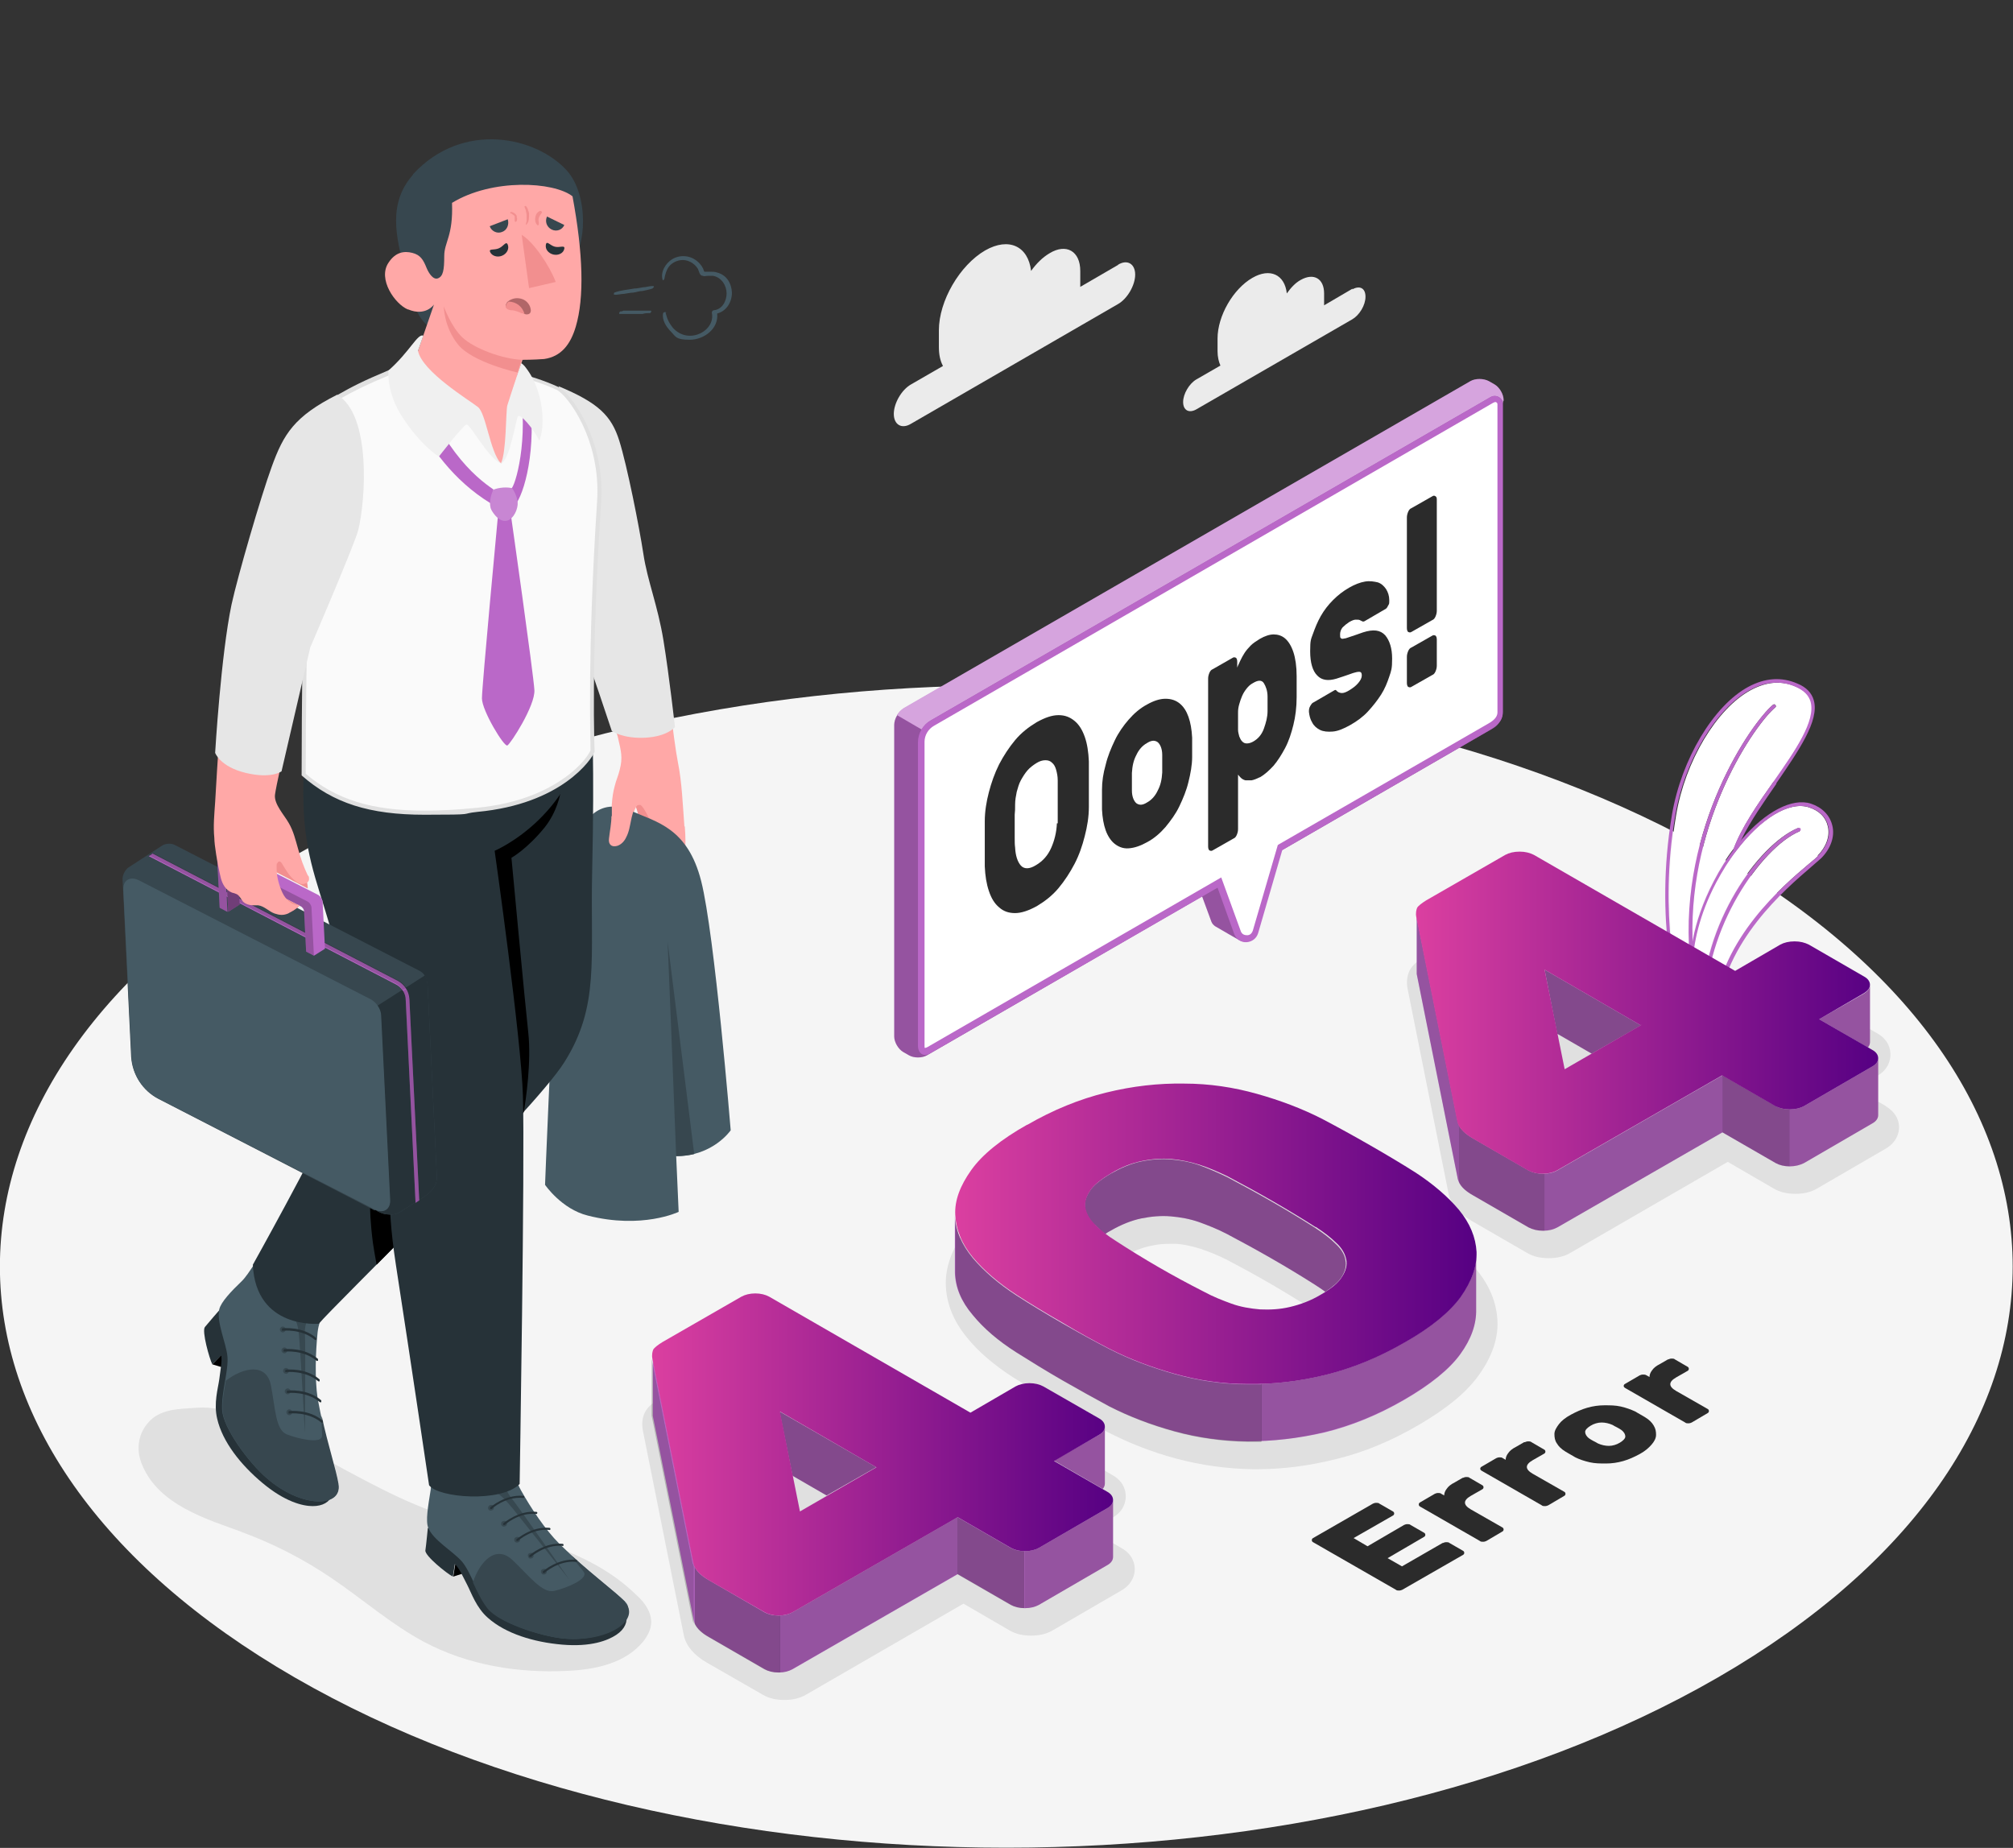 <?xml version="1.0" encoding="UTF-8"?>
<svg id="Layer_1" xmlns="http://www.w3.org/2000/svg" version="1.1" xmlns:xlink="http://www.w3.org/1999/xlink" viewBox="0 0 491.2 450.9">
  <rect x="0" y="0" width="491.2" height="450.9" fill="#333333" stroke="none"/>
  <!-- Generator: Adobe Illustrator 29.0.0, SVG Export Plug-In . SVG Version: 2.1.0 Build 186)  -->
  <defs>
    <style>
      .st0 {
        fill: url(#linear-gradient2);
      }

      .st1 {
        fill: #37474f;
      }

      .st2 {
        fill: #ba68c8;
      }

      .st3 {
        fill: #b16668;
      }

      .st4 {
        fill: #263238;
      }

      .st5, .st6, .st7 {
        fill: #fff;
      }

      .st8 {
        fill: url(#linear-gradient1);
      }

      .st9 {
        fill: #f0f0f0;
      }

      .st10 {
        fill: #ffa8a7;
      }

      .st11 {
        fill: #f28f8f;
      }

      .st6, .st12 {
        opacity: .4;
      }

      .st6, .st12, .st13, .st14, .st7 {
        isolation: isolate;
      }

      .st15 {
        fill: #e0e0e0;
      }

      .st16 {
        fill: #2b2b2b;
      }

      .st13 {
        opacity: .3;
      }

      .st14, .st7 {
        opacity: .2;
      }

      .st17 {
        fill: #455a64;
      }

      .st18 {
        fill: #ebebeb;
      }

      .st19 {
        fill: #f5f5f5;
      }

      .st20 {
        fill: #fafafa;
      }

      .st21 {
        fill: url(#linear-gradient);
      }

      .st22 {
        fill: #e6e6e6;
      }
    </style>
    <linearGradient id="linear-gradient" x1="159" y1="902.9" x2="271.6" y2="902.9" gradientTransform="translate(0 -548)" gradientUnits="userSpaceOnUse">
      <stop offset="0" stop-color="#db3fa0"/>
      <stop offset="1" stop-color="#560083"/>
    </linearGradient>
    <linearGradient id="linear-gradient1" x1="233.1" y1="849.1" x2="360.3" y2="849.1" gradientTransform="translate(0 -548)" gradientUnits="userSpaceOnUse">
      <stop offset="0" stop-color="#db3fa0"/>
      <stop offset="1" stop-color="#560083"/>
    </linearGradient>
    <linearGradient id="linear-gradient2" x1="345.5" y1="795.1" x2="458.3" y2="795.1" gradientTransform="translate(0 -548)" gradientUnits="userSpaceOnUse">
      <stop offset="0" stop-color="#db3fa0"/>
      <stop offset="1" stop-color="#560083"/>
    </linearGradient>
  </defs>
  <g id="Floor">
    <path id="Floor-2" class="st19" d="M71.9,208.8c-95.9,55.4-95.9,145.1,0,200.5,95.9,55.4,251.4,55.4,347.3,0s95.9-145.1,0-200.5-251.4-55.4-347.3,0h0Z"/>
  </g>
  <g id="Plants">
    <g id="Plants-2">
      <g>
        <path class="st5" d="M443.7,208.8c-.5.5-1.3,1.2-2.3,2-6.4,5.4-21.3,18.1-23.2,35.7l-2-.5c-.2-19.3,13.5-39.1,22.8-43.1.2,0,.3-.4.2-.6-.1-.2-.4-.3-.6-.2-9.5,4-23.5,23.4-23.4,43.7l-1.4-.4c-.5-1.8-3.6-14,4.9-30.1,1.5-2.8,3.1-5.4,4.9-7.7h0c5.9-7.8,12.9-12.2,17.8-10.6,2.5.8,4.1,2.4,4.6,4.6.6,2.4-.4,5.1-2.5,7.2h.2Z"/>
        <path class="st5" d="M432.8,190.7c-3.9,5.5-7.8,11.2-9.7,16.3-1.8,2.3-3.5,5-5,7.9-2.7,5.2-4.3,10-5.1,14.2-.8-29.4,15.3-52.4,20.2-56.5.2-.1.2-.4,0-.6-.1-.2-.4-.2-.6,0-5.2,4.4-22.9,29.7-20.3,61.4h0c-.6,5.9.2,10.1.6,11.7l-2.4-.7c-.6-2.2-5.7-20.8-1.5-45.5,2.2-13.2,9.9-26,18.2-30.5,3.9-2.1,7.6-2.4,11.2-.8,2,.9,3.1,2,3.6,3.6,1.3,4.6-3.8,11.9-9.1,19.6h-.1Z"/>
      </g>
      <g>
        <path class="st2" d="M447.1,201.4c-.6-2.5-2.5-4.4-5.2-5.3-4.6-1.5-11.1,2-16.8,8.6-.6.8-1.3,1.5-1.9,2.4-1.8,2.3-3.5,5-5,7.9-2.7,5.2-4.3,10-5.1,14.2-.3,1.5-.5,3-.6,4.3-.6,5.9.2,10.1.6,11.7.1.5.2.8.2.8,0,.1.1.2.2.2h0l2.1.5,2.9.8h.4c.1,0,.2-.2.2-.3,1.6-17.5,16.5-30.2,22.9-35.7,1-.9,1.8-1.6,2.4-2.1,2.3-2.3,3.4-5.3,2.7-8h0ZM443.7,208.8c-.5.5-1.3,1.2-2.3,2-6.4,5.4-21.3,18.1-23.2,35.7l-2-.5-.9-.2-1.4-.4c-.5-1.8-3.6-14,4.9-30.1,1.5-2.8,3.1-5.4,4.9-7.7h0c5.9-7.8,12.9-12.2,17.8-10.6,2.5.8,4.1,2.4,4.6,4.6.6,2.4-.4,5.1-2.5,7.2h.1Z"/>
        <path class="st2" d="M439,202.9c-9.4,4-23,23.8-22.8,43.1v.3c0,.2-.1.4-.4.4h-.2c-.1,0-.2-.2-.2-.4v-.6c-.1-20.3,13.9-39.7,23.4-43.7.2,0,.5,0,.6.2,0,.2,0,.5-.2.6h-.2Z"/>
      </g>
      <g>
        <path class="st2" d="M433.5,191.2c-3.1,4.5-6.4,9.2-8.5,13.5-.5.9-.8,1.9-1.2,2.7,0,0-.4.3-.6.3s-.3-.3-.2-.6h0c1.9-5.1,5.8-10.8,9.7-16.3,5.4-7.7,10.4-14.9,9.1-19.6-.5-1.6-1.6-2.7-3.6-3.6-3.6-1.6-7.4-1.3-11.2.8-8.3,4.5-16,17.4-18.2,30.5-4.2,24.7.9,43.3,1.5,45.5l2.4.7.8.2c.2,0,.4.3.3.6,0,.2-.2.3-.4.3h-.2l-3.3-1c-.1,0-.2-.1-.3-.3,0-.2-6.1-19.8-1.6-46.2,2.3-13.4,10.1-26.5,18.6-31.1,4.1-2.2,8.1-2.5,12-.8,2.2.9,3.5,2.3,4,4.1,1.4,5-3.8,12.4-9.2,20.3h.1Z"/>
        <path class="st2" d="M433.2,172.6c-4.9,4.1-21,27.1-20.2,56.5,0,1.4.1,2.8.2,4.2,0,.2-.1.4-.4.5h0c-.2,0-.4-.1-.5-.4h0c-2.6-31.7,15.1-57.1,20.3-61.4.2-.1.5-.1.6,0,.2.2.1.5,0,.6h0Z"/>
      </g>
    </g>
  </g>
  <g id="Clouds">
    <g id="Clouds-2">
      <path class="st18" d="M272.9,64.6l-9.3,5.4v-3.9c0-4.8-3.4-6.8-7.5-4.3-1.7,1-3.2,2.5-4.5,4.3-.7-6-5.4-8.3-11.2-5-6.2,3.6-11.3,12.3-11.3,19.5v4c0,1.9.3,3.4,1,4.7l-7.8,4.5c-2.3,1.3-4.2,4.6-4.2,7.2s1.9,3.8,4.2,2.4l50.5-29.2c2.3-1.3,4.2-4.6,4.2-7.2s-1.9-3.8-4.2-2.4h.1Z"/>
      <path class="st18" d="M330.1,70.4l-7,4.1v-2.9c0-3.6-2.5-5.1-5.7-3.3-1.3.7-2.4,1.9-3.4,3.3-.5-4.6-4.1-6.3-8.4-3.8-4.7,2.7-8.5,9.3-8.5,14.8v3.1c0,1.4.3,2.6.7,3.5l-5.9,3.4c-1.7,1-3.2,3.5-3.2,5.5s1.4,2.8,3.2,1.8l38.1-22c1.7-1,3.2-3.4,3.2-5.5s-1.4-2.8-3.2-1.8h0v-.2Z"/>
    </g>
  </g>
  <g id="Shadows">
    <g id="Shadow">
      <path class="st15" d="M273.6,377.7l-7.5-4.3,5.4-3.1c2.8-1.6,3.2-4,3.2-5.2s-.4-3.6-3.3-5.2l-13.5-7.8c-1.5-.9-3.3-1.3-5.3-1.3s-3.8.4-5.3,1.3l-9.1,5.3-47.2-27.3c-1.5-.9-3.3-1.3-5.3-1.3s-3.8.4-5.3,1.3l-19.3,11.1c-1.7,1-2.8,1.9-3.5,3-.8,1.3-1.1,3-.7,5l10,50c.6,2.5,2.5,4.7,5.6,6.5l13.6,7.8c1.5.9,3.3,1.3,5.3,1.3h0c2,0,3.8-.4,5.3-1.3l38.4-22.2,11.2,6.5c1.5.9,3.3,1.3,5.3,1.3s3.8-.4,5.3-1.3l16.7-9.7c2.8-1.6,3.3-4,3.3-5.2s-.4-3.6-3.3-5.2h0ZM199.2,379.8l-2.2-11.3,10.9,6.3-8.6,5h0Z"/>
      <path id="Shadow-2" class="st15" d="M58.9,373.8c7.7,2.8,15.1,6.6,21.9,11.2,7.7,5.2,14.7,11.4,22.8,15.7,10.6,5.6,22.8,7.6,34.8,7,6.8-.3,14.1-1.8,18.5-7.1,1.1-1.4,2-3,2-4.8,0-2.6-1.7-4.9-3.6-6.6-9.8-9.6-23.5-13.5-36.8-16.6-13.2-3.1-21.2-6.9-34.2-13.9-5.6-3-11-6.2-16.6-9h0c-2.8-1.4-5.5-3-8.5-4.1-3.8-1.4-7-2.4-11.2-2.1s-9,.2-11.9,3.7c-2.6,3-2.9,7-1.3,10.5,4.1,9.5,15.4,12.9,24.2,16.1h0Z"/>
      <path class="st15" d="M348.8,299.9c-3.4-2.1-7.1-4.4-11.1-6.7-4-2.3-8-4.5-11.9-6.6-5.1-2.6-10.6-4.8-16.6-6.4s-12.3-2.5-18.8-2.6h-.9c-6.2,0-12.6.8-19,2.4-6.8,1.6-13.6,4.4-20.3,8.3-6.9,4-11.8,8-14.8,12.2-3.2,4.4-4.8,8.9-4.6,13.3s1.9,8.6,5.1,12.5c2.9,3.6,6.8,6.9,11.5,9.9,3.5,2.2,7.3,4.5,11.4,6.9,4.1,2.4,8,4.5,11.6,6.4,5.1,2.6,10.6,4.8,16.6,6.4s12.3,2.5,18.8,2.6h.9c6.2,0,12.6-.8,19-2.4,6.8-1.6,13.6-4.4,20.3-8.3,6.9-4,11.8-8,14.8-12.2,3.2-4.4,4.8-8.9,4.6-13.3-.2-4.4-1.9-8.6-5.1-12.5-3-3.6-6.8-6.9-11.5-9.9h0ZM325.8,326.4c-.4.5-1.3,1.6-4,3.2-2.2,1.3-4.4,2.2-6.5,2.6-1.7.4-3.3.5-5,.5s-.9,0-1.3,0c-2-.1-4.1-.5-6-1.2-2.1-.7-4.1-1.6-6.2-2.7-7.5-3.9-14.6-8-21.2-12.2-1.8-1.1-3.2-2.2-4.3-3.3s-1.3-1.6-1.4-2.2c0-.1-.1-.5.4-1.3.3-.5,1.3-1.6,4-3.2,2.2-1.3,4.4-2.2,6.5-2.6,1.6-.4,3.2-.5,4.7-.5s1,0,1.4,0c2,.1,4,.6,6,1.2,2.1.7,4.3,1.6,6.3,2.6,7.3,3.8,14.4,7.9,21.2,12.3,1.8,1.1,3.3,2.3,4.4,3.4s1.2,1.5,1.3,2.1c0,.1.1.6-.5,1.5h0l.2-.2Z"/>
      <path class="st15" d="M460.2,269.9l-7.5-4.3,5.4-3.1c2.8-1.6,3.2-4,3.2-5.2s-.4-3.6-3.3-5.2l-13.5-7.8c-1.5-.9-3.3-1.3-5.3-1.3s-3.8.4-5.3,1.3l-9.1,5.3-47.2-27.3c-1.5-.9-3.3-1.3-5.3-1.3s-3.8.4-5.3,1.3l-19.3,11.1c-1.7,1-2.8,1.9-3.5,3-.8,1.3-1.1,3-.7,5l10,50c.6,2.5,2.5,4.7,5.6,6.5l13.5,7.8c1.5.9,3.3,1.3,5.3,1.3h0c2,0,3.8-.4,5.3-1.3l38.4-22.2,11.2,6.5c1.5.9,3.3,1.3,5.3,1.3s3.8-.4,5.3-1.3l16.7-9.7c2.8-1.6,3.3-4,3.3-5.2s-.4-3.5-3.3-5.2h0ZM385.9,272l-2.2-11.3,10.9,6.3-8.6,5h0Z"/>
    </g>
  </g>
  <g id="_404">
    <g id="_404-2">
      <g id="_404-3">
        <g>
          <g>
            <path class="st2" d="M270.2,368l-16.7,9.7c-.9.5-2.1.8-3.4.8s-2.5-.3-3.4-.8l-13-7.5-40.3,23.2c-.9.5-2.1.8-3.4.8s-2.5-.3-3.4-.8l-13.5-7.8c-2.2-1.3-3.5-2.6-3.8-4.1l-10-49.9v-.9,14.8l10,49.9c.3,1.5,1.6,2.9,3.8,4.1l13.5,7.8c.9.5,2.1.8,3.4.8s2.5-.3,3.4-.8l40.3-23.2,13,7.5c.9.5,2.1.8,3.4.8s2.5-.3,3.4-.8l16.7-9.7c.9-.5,1.4-1.2,1.4-2v-13.9c0,.8-.5,1.5-1.4,2h0Z"/>
            <path class="st2" d="M269.6,362v-13.9c0,.8-.5,1.5-1.4,2l-11,6.3,11.9,6.9c.3-.4.5-.8.5-1.3Z"/>
            <polygon class="st2" points="193.4 360.1 201.7 364.9 213.8 358 190.2 344.4 193.4 360.1 193.4 360.1"/>
          </g>
          <g>
            <polygon class="st13" points="193.4 360.1 201.7 364.9 213.8 358 190.2 344.4 193.4 360.1 193.4 360.1"/>
            <path class="st14" d="M269.6,362v-13.9c0,.8-.5,1.5-1.4,2l-11,6.3,11.9,6.9c.3-.4.5-.8.5-1.3Z"/>
            <path class="st14" d="M270.2,368l-16.7,9.7c-.9.5-2.1.8-3.4.8v13.9c1.4,0,2.5-.3,3.4-.8l16.7-9.7c.9-.5,1.4-1.2,1.4-2v-13.9c0,.8-.5,1.5-1.4,2h0Z"/>
            <path class="st14" d="M169,381.4l-10-49.9v-.9,14.8l10,49.9c0,.3.2.6.3.8v-13.9c-.1-.3-.2-.6-.3-.8h0Z"/>
            <path class="st13" d="M189.9,394.2c-1.4,0-2.5-.3-3.4-.8l-13.5-7.8c-1.8-1-3-2.1-3.5-3.3v13.9c.6,1.2,1.7,2.3,3.5,3.3l13.5,7.8c.9.5,2.1.8,3.4.8s.2,0,.4,0v-13.9h-.4Z"/>
            <path class="st14" d="M193.3,393.4c-.8.5-1.9.8-3.1.8v13.9c1.2,0,2.2-.3,3.1-.8l40.3-23.2v-13.9l-40.3,23.2Z"/>
            <path class="st13" d="M246.6,377.7l-13-7.5v13.9l13,7.5c.9.5,2.1.8,3.4.8v-13.9c-1.4,0-2.5-.3-3.4-.8h0Z"/>
          </g>
          <path class="st21" d="M253.5,377.7c-.9.5-2.1.8-3.4.8s-2.5-.3-3.4-.8l-13-7.5-40.3,23.2c-.9.5-2.1.8-3.4.8s-2.5-.3-3.4-.8l-13.6-7.8c-2.2-1.3-3.5-2.7-3.8-4.1l-10-49.9c-.2-1,0-1.8.2-2.3.3-.5,1.1-1.1,2.2-1.8l19.3-11.1c.9-.5,2.1-.8,3.4-.8s2.5.3,3.4.8l49.1,28.3,11-6.4c.9-.5,2.1-.8,3.4-.8s2.5.3,3.4.8l13.6,7.8c.9.5,1.4,1.2,1.4,2s-.5,1.5-1.4,2l-11,6.4,13,7.5c.9.5,1.4,1.2,1.4,2s-.5,1.5-1.4,2l-16.7,9.7h0ZM213.8,358l-23.5-13.6,4.9,24.4,18.7-10.8h0Z"/>
        </g>
        <g>
          <g>
            <path class="st2" d="M360.2,306.3c0,3.4-1.4,6.8-3.9,10.2-2.7,3.7-7.3,7.5-13.7,11.1-6.4,3.7-12.8,6.3-19.3,7.9s-12.8,2.3-19,2.2c-6.2,0-12.1-.9-17.8-2.5-5.7-1.6-11-3.6-15.9-6.1-3.7-1.9-7.5-4-11.5-6.3s-7.8-4.6-11.2-6.8c-4.3-2.8-7.9-5.9-10.6-9.1-2.7-3.3-4.2-6.7-4.3-10.3v13.9c.1,3.6,1.5,7,4.3,10.3,2.7,3.3,6.2,6.3,10.6,9.1,3.5,2.2,7.2,4.5,11.2,6.8s7.8,4.4,11.5,6.4c4.9,2.5,10.1,4.5,15.9,6.1s11.7,2.4,17.8,2.5c6.2,0,12.5-.7,19-2.2,6.5-1.6,12.9-4.2,19.3-7.9,6.4-3.7,11-7.4,13.7-11.1s4-7.4,3.9-11v-13.2h0Z"/>
            <path class="st13" d="M307.8,337.8h-3.4c-6.2,0-12.1-.9-17.8-2.5-5.7-1.6-11-3.6-15.9-6.1-3.7-1.9-7.5-4-11.5-6.3s-7.8-4.6-11.2-6.8c-4.3-2.8-7.9-5.9-10.6-9.1-2.7-3.3-4.2-6.7-4.3-10.3v13.9c.1,3.6,1.5,7,4.3,10.3,2.7,3.3,6.2,6.3,10.6,9.1,3.5,2.2,7.2,4.5,11.2,6.8s7.8,4.4,11.5,6.4c4.9,2.5,10.1,4.5,15.9,6.1s11.7,2.4,17.8,2.5h3.4v-13.9h0Z"/>
            <path class="st14" d="M360.2,306.3c0,3.4-1.4,6.8-3.9,10.2-2.7,3.7-7.3,7.5-13.7,11.1-6.4,3.7-12.8,6.3-19.3,7.9-5.3,1.3-10.5,2-15.6,2.2v13.9c5.1-.2,10.3-.9,15.6-2.2,6.5-1.6,12.9-4.2,19.3-7.9,6.4-3.7,11-7.4,13.7-11.1s4-7.4,3.9-11v-13.2h0Z"/>
          </g>
          <g>
            <path class="st2" d="M267.2,298.9c.7.7,1.5,1.5,2.5,2.2.4-.3.9-.6,1.3-.8,2.6-1.5,5.1-2.5,7.5-3,2.5-.5,4.9-.7,7.2-.5,2.3.2,4.6.6,6.9,1.4,2.2.8,4.5,1.7,6.8,2.9,7.4,3.9,14.6,8,21.5,12.4.9.6,1.7,1.1,2.5,1.7,1.8-1.2,3.1-2.3,3.9-3.5.9-1.4,1.3-2.8,1-4.2-.2-1.4-1-2.7-2.4-4-1.3-1.3-3-2.6-5-3.9-6.9-4.4-14.1-8.5-21.5-12.4-2.3-1.1-4.6-2.1-6.8-2.9-2.3-.8-4.6-1.2-6.9-1.4-2.3-.2-4.8,0-7.2.5-2.5.5-5,1.6-7.5,3-2.5,1.5-4.3,2.9-5.2,4.4-.9,1.4-1.3,2.8-1,4.2.3,1.4,1.1,2.7,2.4,4h0Z"/>
            <path class="st13" d="M267.2,298.9c.7.7,1.5,1.5,2.5,2.2.4-.3.9-.6,1.3-.8,2.6-1.5,5.1-2.5,7.5-3,2.5-.5,4.9-.7,7.2-.5,2.3.2,4.6.6,6.9,1.4,2.2.8,4.5,1.7,6.8,2.9,7.4,3.9,14.6,8,21.5,12.4.9.6,1.7,1.1,2.5,1.7,1.8-1.2,3.1-2.3,3.9-3.5.9-1.4,1.3-2.8,1-4.2-.2-1.4-1-2.7-2.4-4-1.3-1.3-3-2.6-5-3.9-6.9-4.4-14.1-8.5-21.5-12.4-2.3-1.1-4.6-2.1-6.8-2.9-2.3-.8-4.6-1.2-6.9-1.4-2.3-.2-4.8,0-7.2.5-2.5.5-5,1.6-7.5,3-2.5,1.5-4.3,2.9-5.2,4.4-.9,1.4-1.3,2.8-1,4.2.3,1.4,1.1,2.7,2.4,4h0Z"/>
          </g>
          <path class="st8" d="M250.6,274.5c6.4-3.7,12.8-6.3,19.3-7.9s12.8-2.3,19-2.2c6.2,0,12.1.9,17.8,2.5s11,3.6,15.9,6.1c3.8,2,7.8,4.2,11.8,6.5s7.7,4.5,11,6.6c4.3,2.8,7.9,5.9,10.6,9.1,2.7,3.3,4.1,6.7,4.3,10.3.1,3.6-1.2,7.2-3.9,11-2.7,3.7-7.3,7.5-13.7,11.1-6.4,3.7-12.8,6.3-19.3,7.9s-12.8,2.3-19,2.2c-6.2,0-12.1-.9-17.8-2.5s-11-3.6-15.9-6.1c-3.7-1.9-7.5-4-11.5-6.4-4-2.3-7.8-4.6-11.2-6.8-4.3-2.8-7.9-5.9-10.6-9.1-2.7-3.3-4.1-6.7-4.3-10.3s1.2-7.2,3.9-11,7.3-7.5,13.7-11.1h0ZM321,299.4c-6.9-4.4-14.1-8.5-21.5-12.4-2.3-1.1-4.6-2.1-6.8-2.8s-4.6-1.2-6.9-1.4c-2.3-.2-4.8,0-7.2.5-2.5.5-5,1.5-7.5,3s-4.3,2.9-5.2,4.4c-.9,1.4-1.3,2.8-1,4.2.3,1.4,1.1,2.7,2.4,4s2.9,2.6,5,3.9c6.6,4.3,13.8,8.5,21.5,12.4,2.2,1.2,4.5,2.1,6.7,2.9s4.6,1.2,7,1.4c2.4.1,4.8,0,7.3-.6s5-1.5,7.5-3c2.6-1.5,4.3-2.9,5.2-4.4.9-1.4,1.3-2.8,1-4.2s-1-2.7-2.4-4c-1.3-1.3-3-2.6-5-3.9h-.1Z"/>
        </g>
        <g>
          <g>
            <path class="st2" d="M456.9,260.2l-16.7,9.7c-.9.5-2.1.8-3.5.8s-2.5-.3-3.4-.8l-13-7.5-40.3,23.2c-.9.5-2.1.8-3.5.8s-2.5-.3-3.5-.8l-13.5-7.8c-2.2-1.3-3.5-2.6-3.8-4.1l-10-49.9v-.9,14.8l10,49.9c.3,1.5,1.6,2.9,3.8,4.1l13.5,7.8c1,.5,2.1.8,3.5.8s2.5-.3,3.5-.8l40.3-23.2,13,7.5c.9.5,2.1.8,3.4.8s2.5-.3,3.5-.8l16.7-9.7c.9-.5,1.4-1.2,1.4-2v-13.9c0,.8-.5,1.5-1.4,2h0Z"/>
            <path class="st2" d="M456.3,254.3v-13.9c0,.8-.5,1.4-1.4,2l-11,6.3,11.9,6.9c.3-.4.5-.8.5-1.3h0Z"/>
            <polygon class="st2" points="380.1 252.3 388.4 257.1 400.4 250.2 376.9 236.6 380 252.3 380.1 252.3"/>
          </g>
          <g>
            <polygon class="st13" points="380.1 252.3 388.4 257.1 400.4 250.2 376.9 236.6 380 252.3 380.1 252.3"/>
            <path class="st14" d="M456.3,254.3v-13.9c0,.8-.5,1.4-1.4,2l-11,6.3,11.9,6.9c.3-.4.5-.8.5-1.3h0Z"/>
            <path class="st14" d="M456.9,260.2l-16.7,9.7c-.9.5-2.1.8-3.5.8v13.9c1.4,0,2.5-.3,3.5-.8l16.7-9.7c.9-.5,1.4-1.2,1.4-2v-13.9c0,.8-.5,1.5-1.4,2Z"/>
            <path class="st14" d="M355.7,273.6l-10-49.9v-.9,14.8l10,49.9c0,.3.2.6.3.8v-13.9c-.1-.3-.2-.6-.3-.8h0Z"/>
            <path class="st13" d="M376.5,286.4c-1.4,0-2.5-.3-3.5-.8l-13.5-7.8c-1.8-1-3-2.1-3.5-3.3v13.9c.5,1.2,1.7,2.3,3.5,3.3l13.5,7.8c1,.5,2.1.8,3.5.8s.2,0,.4,0v-13.9h-.4Z"/>
            <path class="st14" d="M380,285.6c-.8.5-1.9.8-3.1.8v13.9c1.2,0,2.2-.3,3.1-.8l40.3-23.2v-13.9l-40.3,23.2Z"/>
            <path class="st13" d="M433.3,269.9l-13-7.5v13.9l13,7.5c.9.5,2.1.8,3.4.8v-13.9c-1.4,0-2.5-.3-3.4-.8Z"/>
          </g>
          <path class="st0" d="M440.2,269.9c-.9.5-2.1.8-3.5.8s-2.5-.3-3.5-.8l-13-7.5-40.3,23.2c-.9.5-2.1.8-3.5.8s-2.5-.3-3.5-.8l-13.5-7.8c-2.2-1.3-3.5-2.7-3.8-4.1l-10-49.9c-.2-1,0-1.8.2-2.3.3-.5,1.1-1.1,2.2-1.8l19.3-11.1c.9-.5,2.1-.8,3.5-.8s2.5.3,3.5.8l49.1,28.3,11-6.4c.9-.5,2.1-.8,3.5-.8s2.5.3,3.5.8l13.5,7.8c.9.5,1.4,1.2,1.4,2s-.5,1.4-1.4,2l-11,6.4,13,7.5c.9.5,1.4,1.2,1.4,2s-.5,1.5-1.4,2l-16.7,9.7h0ZM400.4,250.2l-23.5-13.6,4.9,24.3,18.7-10.8h-.1Z"/>
        </g>
      </g>
    </g>
  </g>
  <g id="Text">
    <g id="Text-2">
      <path class="st16" d="M352.1,376.5c.2-.1.5-.2.8-.2s.6,0,.8.2l3.3,1.9c.2.1.3.3.3.5s-.1.4-.3.5l-14.8,8.5c-.2.1-.5.2-.8.2s-.6,0-.8-.2l-20.2-11.6c-.2-.1-.3-.3-.3-.5s.1-.4.3-.5l14.6-8.4c.2-.1.5-.2.8-.2s.6,0,.8.2l3.3,1.9c.2.1.3.3.3.5s-.1.4-.3.5l-9.6,5.5,3.4,2,8.9-5.2c.2-.1.5-.2.8-.2s.6,0,.8.2l3.3,1.9c.2.1.3.3.3.5s-.1.4-.3.5l-8.9,5.2,3.5,2,9.9-5.7h.1Z"/>
      <path class="st16" d="M357,360.6c.2-.1.5-.2.8-.2s.6,0,.8.2l3.1,1.8c.2.1.3.3.3.5s-.1.4-.3.5l-2.8,1.6c-1.9,1.1-1.9,2.2,0,3.3l7.7,4.4c.2.1.3.3.3.5s-.1.4-.3.5l-3.9,2.3c-.2.1-.5.2-.8.2s-.6,0-.8-.2l-14.6-8.4c-.2-.1-.3-.3-.3-.5s.1-.4.3-.5l3.6-2.1c.2-.1.5-.2.8-.2s.6,0,.8.2l.7.4c0-.5.2-1.1.6-1.6.4-.6,1-1.1,2-1.6l1.9-1.1h0Z"/>
      <path class="st16" d="M372.1,351.9c.2-.1.5-.2.8-.2s.6,0,.8.2l3.1,1.8c.2.1.3.3.3.5s-.1.4-.3.5l-2.8,1.6c-1.9,1.1-1.9,2.2,0,3.3l7.7,4.4c.2.1.3.3.3.5s-.1.4-.3.5l-3.9,2.3c-.2.1-.5.2-.8.2s-.6,0-.8-.2l-14.6-8.4c-.2-.1-.4-.3-.4-.5s.1-.4.3-.5l3.6-2.1c.2-.1.5-.2.8-.2s.6,0,.8.2l.7.4c0-.5.2-1.1.6-1.6.4-.6,1-1.1,2-1.6l1.9-1.1h.2Z"/>
      <path class="st16" d="M399,344.4c.3.2.7.4,1.2.7.5.3.9.5,1.2.7,1,.6,1.7,1.3,2.1,2,.5.8.6,1.5.6,2.3s-.4,1.6-1.1,2.4-1.6,1.6-2.9,2.3c-1.3.7-2.6,1.3-4,1.7-1.4.4-2.8.6-4.2.6s-2.7,0-4-.3-2.5-.7-3.5-1.2c-.3-.2-.7-.4-1.2-.7-.5-.3-.9-.5-1.2-.7-1-.6-1.7-1.3-2.1-2-.5-.7-.6-1.5-.6-2.3s.5-1.6,1.1-2.4,1.6-1.6,2.9-2.3c1.3-.7,2.6-1.3,4-1.7s2.8-.6,4.2-.6,2.7,0,4,.3,2.4.7,3.5,1.2h0ZM389.9,352.2c.9.4,1.8.6,2.7.6s1.9-.3,2.7-.8c.8-.5,1.3-1,1.3-1.5s-.3-1.1-1-1.6c-.3-.2-.6-.4-1-.6s-.8-.4-1.1-.6c-.9-.4-1.8-.6-2.7-.6s-1.9.3-2.7.8c-.8.5-1.3,1-1.3,1.5s.3,1.1,1,1.6c.3.2.6.4,1,.6s.8.4,1.1.6h0Z"/>
      <path class="st16" d="M407.1,331.7c.2-.1.5-.2.8-.2s.6,0,.8.2l3.1,1.8c.2.1.3.3.3.5s-.1.4-.3.5l-2.8,1.6c-1.9,1.1-1.9,2.2,0,3.3l7.7,4.4c.2.1.3.3.3.5s-.1.4-.3.5l-3.9,2.3c-.2.1-.5.2-.8.2s-.6,0-.8-.2l-14.6-8.4c-.2-.1-.4-.3-.4-.5s.1-.4.3-.5l3.6-2.1c.2-.1.5-.2.8-.2s.6,0,.9.2l.7.4c0-.5.2-1.1.6-1.6.4-.6,1-1.1,2-1.6l1.9-1.1h0Z"/>
    </g>
  </g>
  <g id="Speech_Bubble">
    <g id="Speech_Bubble-2">
      <g id="Speech_Bubble-3">
        <g>
          <path class="st2" d="M306.9,200.9c.9-4.1-15.7,5.5-16.6,9.6l5.3,14.4c.2.5.5.8.9,1.1,1.2.7,5.5,3.2,5.9,3.4,1.2.7,2.9.3,3.4-1.3l6.9-23.7c.4-2-5.9-3.4-5.9-3.4h.1Z"/>
          <path class="st14" d="M306.9,200.9c.9-4.1-15.7,5.5-16.6,9.6l5.3,14.4c.2.5.5.8.9,1.1,1.2.7,5.5,3.2,5.9,3.4,1.2.7,2.9.3,3.4-1.3l6.9-23.7c.4-2-5.9-3.4-5.9-3.4h.1Z"/>
        </g>
        <path class="st2" d="M358.7,93.2l-138.3,79.8c-1.2.7-2.2,2.4-2.2,3.9v76c0,1.4,1,3.1,2.2,3.8l1.4.8c1.2.7,3.2.7,4.4,0l138.3-79.9c1.2-.7,2.2-2.4,2.2-3.9v-75.9c0-1.4-1-3.1-2.2-3.8l-1.4-.8c-1.2-.7-3.2-.7-4.5,0h.1Z"/>
        <path class="st14" d="M358.7,93.2l-138.3,79.8c-1.2.7-2.2,2.4-2.2,3.9v76c0,1.4,1,3.1,2.2,3.8l1.4.8c1.2.7,3.2.7,4.4,0l138.3-79.9c1.2-.7,2.2-2.4,2.2-3.9v-75.9c0-1.4-1-3.1-2.2-3.8l-1.4-.8c-1.2-.7-3.2-.7-4.5,0h.1Z"/>
        <g>
          <path class="st2" d="M366.8,97.8v.9c0-1.6-1.7-2.6-3.1-1.8l-136.6,78.9c-.9.5-1.7,1.3-2.2,2.2h0l-6-3.5c.4-.7,1-1.3,1.6-1.7l138.3-79.8c1.2-.7,3.2-.7,4.5,0l1.4.8c1.2.7,2.2,2.4,2.2,3.8h0v.2Z"/>
          <path class="st6" d="M366.8,97.8v.9c0-1.6-1.7-2.6-3.1-1.8l-136.6,78.9c-.9.5-1.7,1.3-2.2,2.2h0l-6-3.5c.4-.7,1-1.3,1.6-1.7l138.3-79.8c1.2-.7,3.2-.7,4.5,0l1.4.8c1.2.7,2.2,2.4,2.2,3.8h0v.2Z"/>
        </g>
        <g>
          <path class="st5" d="M364.7,97.4c-.2,0-.4,0-.6.2l-136.6,78.9c-1.6.9-2.7,2.7-2.7,4.6v74.1c0,.4,0,1.4.9,1.4s.6-.1,1-.3l70.9-40.9,4.4,12.3c.9,1.9,3.7,1.8,4.3-.2l6-20.6,51-29.4c1.9-1.1,2.7-2.1,2.7-3.5v-75.2c0-.8-.6-1.2-1.2-1.2h0v-.2Z"/>
          <path class="st2" d="M225.7,257.4c-1,0-1.7-.9-1.7-2.2v-74.1c0-2.2,1.2-4.2,3.1-5.3l136.6-78.9c.3-.2.7-.3,1-.3,1,0,2,.8,2,2.1v75.2c0,2.2-1.8,3.4-3.1,4.2l-50.7,29.3-5.9,20.3c-.4,1.3-1.5,2.1-2.8,2.2s-2.5-.7-3-1.9l-4.1-11.4-70.1,40.4c-.5.3-.9.4-1.4.4h0ZM364.7,98.2h-.2l-136.6,78.9c-1.4.8-2.3,2.3-2.3,3.9v74.1c0,.4,0,.6.1.6,0,0,.2,0,.6-.2l71.7-41.4,4.8,13.2c.3.7.9.9,1.5.9s1.1-.3,1.4-1.1l6.1-20.9.3-.2,51-29.4c2-1.1,2.3-2.1,2.3-2.8v-75.2c0-.3-.3-.5-.5-.5h-.2Z"/>
        </g>
      </g>
      <g>
        <path class="st16" d="M240.3,200.4c0-2.4.4-4.8,1-7.1s1.4-4.6,2.5-6.8c1.1-2.1,2.4-4.1,3.9-5.9,1.5-1.8,3.3-3.2,5.3-4.4,2-1.1,3.7-1.7,5.3-1.7s2.8.5,3.9,1.4,1.9,2.2,2.5,3.9.9,3.7,1,6v11.1c0,2.4-.4,4.8-1,7.1-.6,2.4-1.4,4.7-2.5,6.8s-2.4,4.1-3.9,5.9-3.3,3.2-5.3,4.4c-2,1.1-3.8,1.7-5.3,1.7s-2.8-.4-3.9-1.4c-1.1-.9-1.9-2.2-2.5-4s-.9-3.7-1-6v-11.1h0ZM258.1,200.9v-10.5c0-1-.2-1.9-.4-2.6-.2-.7-.5-1.3-1-1.7-.4-.4-.9-.6-1.6-.6s-1.4.2-2.2.7-1.6,1.1-2.2,1.8c-.6.7-1.1,1.5-1.6,2.4s-.7,1.8-1,2.8c-.2,1-.4,2-.4,3.1s0,1.6-.1,2.5v5.6c0,.9,0,1.7.1,2.4.1,2,.6,3.5,1.4,4.4.8.9,2.1.9,3.7-.1,1.7-1,2.9-2.4,3.7-4.2.8-1.8,1.3-3.8,1.4-6h.2Z"/>
        <path class="st16" d="M290.9,179.9v4.8c0,2-.4,4.1-.9,6.1-.5,2.1-1.3,4-2.2,5.9-.9,1.9-2.1,3.5-3.4,5.1-1.3,1.5-2.8,2.8-4.5,3.7-1.6.9-3.1,1.4-4.5,1.5s-2.5-.4-3.4-1.1-1.7-1.9-2.2-3.3c-.5-1.4-.8-3.1-.9-5.1v-4.8c0-2,.3-4,.9-6.1.5-2.1,1.3-4,2.2-5.9s2.1-3.6,3.4-5.1,2.8-2.8,4.5-3.7c1.6-.9,3.1-1.4,4.5-1.4s2.5.4,3.4,1.1c1,.8,1.7,1.9,2.2,3.3.5,1.4.8,3.1.9,5.1h0ZM276.2,192.9c0,1.5.5,2.6,1.1,3.1.7.5,1.5.5,2.6-.2,1.1-.6,2-1.6,2.6-2.9.7-1.3,1-2.7,1.1-4.4v-4.3c0-1.5-.5-2.6-1.1-3.1-.7-.5-1.5-.5-2.6.2-1.1.6-2,1.6-2.6,2.9-.7,1.3-1,2.7-1.1,4.4v4.3h0Z"/>
        <path class="st16" d="M307.5,189.6c-.8.4-1.5.7-2.1.8h-1.5c-.4-.1-.8-.3-1.1-.6-.3-.3-.5-.5-.7-.8v13.3c0,.5-.1.9-.3,1.4-.2.5-.5.8-.8.9l-5.1,2.9c-.3.2-.5.1-.8,0-.2-.2-.3-.5-.3-1v-40.9c0-.5.1-.9.3-1.4.2-.5.5-.8.8-.9l4.9-2.8c.3-.2.5-.1.8,0,.2.2.3.5.3,1v1.4c.2-.6.5-1.1.8-1.8.3-.6.6-1.2,1-1.8s.9-1.2,1.5-1.8,1.4-1.1,2.2-1.6c1.2-.7,2.4-1.1,3.4-1.1s2,.3,2.8,1,1.5,1.8,2,3.3.8,3.5.8,5.9v5.1c0,2.5-.3,4.8-.8,6.8s-1.1,3.9-2,5.6-1.8,3.1-2.8,4.3c-1.1,1.2-2.2,2.2-3.4,2.9h.1ZM309.3,173.5v-3.5c0-1.4-.4-2.5-.9-3.3s-1.4-.8-2.7,0c-.6.3-1.1.8-1.5,1.3s-.8,1.1-1.1,1.8-.5,1.3-.7,2-.3,1.3-.3,2v4.3c0,.6.2,1.1.3,1.6.2.5.4.9.7,1.2.3.3.6.5,1.1.5s.9-.1,1.5-.4c1.3-.7,2.2-1.8,2.7-3.2s.9-2.8.9-4.3h0Z"/>
        <path class="st16" d="M332.3,164.9c0-.5-.1-.8-.3-.9s-.5-.1-1,0-1.1.3-1.9.6-1.8.6-3,1c-2,.6-3.6.4-4.7-.8-1.1-1.1-1.7-3.1-1.7-5.9s.2-2.9.7-4.3,1.1-2.9,1.9-4.3,1.8-2.7,3-3.9,2.5-2.2,3.9-3,2.7-1.3,3.9-1.5c1.2-.2,2.2,0,3.1.2.9.3,1.5.9,2,1.6.5.8.8,1.7.8,2.7s0,.9-.3,1.4c-.2.5-.5.8-.8.9l-4.8,2.8c-.3.2-.5.2-.7.1l-.6-.3c-.2-.1-.6-.1-1-.1s-.9.2-1.6.6c-.6.4-1.1.8-1.6,1.3-.4.5-.6,1.1-.6,1.7s0,.8.2.9c.1.2.4.2.8.1.4,0,1-.3,1.7-.5s1.7-.6,2.9-1c2.5-.8,4.2-.6,5.4.7,1.1,1.3,1.7,3.2,1.7,5.7s-.2,2.9-.7,4.4-1.1,3-2,4.4-2,2.8-3.2,4.1-2.7,2.4-4.3,3.3c-1.6.9-3,1.5-4.3,1.6-1.2.1-2.3,0-3.1-.4s-1.5-1-1.9-1.8c-.5-.8-.7-1.7-.8-2.6,0-.4,0-.9.3-1.4s.5-.8.8-.9l5-2.9c.3-.2.5-.2.6,0,.1.1.3.3.5.4.2.1.5.2.9.2s1-.2,1.8-.7,1.5-1,2.1-1.7.9-1.3.9-1.9h0Z"/>
        <path class="st16" d="M350.6,149c0,.5-.1.9-.3,1.4-.2.5-.5.8-.8.9l-5.1,2.9c-.3.2-.5.1-.8,0-.2-.2-.3-.5-.3-1v-26.9c0-.5.1-.9.3-1.4.2-.5.5-.8.8-.9l5.1-2.9c.3-.2.5-.2.8,0s.3.5.3,1v26.9h0ZM350.6,162.4c0,.5-.1.9-.3,1.4-.2.5-.5.8-.8.9l-5.1,2.9c-.3.2-.5.1-.8,0-.2-.2-.3-.5-.3-1v-6.3c0-.5.1-.9.3-1.4.2-.5.5-.8.8-.9l5.1-2.9c.3-.2.5-.1.8,0,.2.2.3.5.3,1v6.3Z"/>
      </g>
    </g>
  </g>
  <g id="Character">
    <g id="Character-2">
      <g id="Arm">
        <path class="st11" d="M154.2,194.7c.7,1.5,1.4,3,1.6,4.6.7,3.9-.7,7.9-1.5,11.8-.3,1.3-.4,2.5.6,3.6.2.2.5.4.7.4s.4-.3.5-.5c.9-1.6,1.7-3.3,2.2-5.1.1,1.7,0,3.4-.2,5.1-.2,1.3-.5,2.7,0,4s1.9,2.3,3,1.7c.8-.4,1.1-1.3,1.3-2.2.3-1,.6-2,.9-3,.4-1.4.9-2.8,1.1-4.2,1-5.2-.2-10.8-3.2-15-.8-1.1-1.8-2.2-3-2.7s-2.5-.4-3.6.2c-.7.4-1,.7-.6,1.4h.2Z"/>
        <path class="st10" d="M167,201.6c-.4-5.2-.6-10.8-1.6-15.7s-3.1-24.1-4-29.4c-1.2-7-2.9-11.4-3.9-15.7-1.1-4.8-2.1-11.5-4.1-22s-4.5-16.4-9.7-19.8c-4.8-3.1-8.8-3.9-13-4-1.2,3.2-.1,14.6-.1,14.6,0,0,5.1,24.2,5.5,27.1.5,3,5.9,16.6,9.5,27.6,2.1,6.4,5.1,15.3,5.1,15.3.9,3.9,1.3,5.2.5,8.3-.3,1.3-.9,2.6-1.2,3.9-.4,1.4-.6,2.9-.7,4.4v3c0,1.9-.4,3.7-.6,5.5-.2,1.4.6,2.2,2,1.8,1-.3,1.8-1.2,2.2-2.1.7-1.3.9-2.8,1.2-4.2.2-.7,1-4.8,2.3-3.7,1.1.9,2.3,4.2,3.8,6.4s2.2,3.6,2,6.9c-.2,3.4-1.9,7.8-1.3,10.7.5,2.8,2.1,3.4,2.7,2.3.6-1.2,2.3-8,2.9-10.4s1-5.8.6-10.7h0Z"/>
        <path class="st17" d="M154.1,197.9c6.1,2.7,13.7,4.1,17,17.1s7.2,60.8,7.2,60.8c0,0-4.3,6.3-13.3,6.3l.6,13.6s-8.9,4.3-22.2.9c-6.4-1.6-10.4-7.5-10.4-7.5,0,0,1.5-38.6,2.6-53.3s2.4-45.1,18.5-37.9h0Z"/>
        <path class="st1" d="M162.9,229.6s1.6,39,2.1,52.5c1.6,0,3.1-.2,4.4-.5l-6.5-51.9h0Z"/>
        <path class="st10" d="M149.2,199.1c0,1.9-.4,3.7-.6,5.5-.2,1.4.6,2.2,2,1.8,1-.3,1.8-1.2,2.2-2.1.7-1.3.9-2.8,1.2-4.2.1-.5.6-3.1,1.5-3.7l-6.2-.2v3h0ZM155.5,196.4h.8c-.3-.2-.6-.2-.8,0Z"/>
        <path class="st22" d="M136.2,94.2c9.9,4.1,13,7.3,14.9,13.3s4.9,21.1,5.9,27.7c1,6.6,3.5,12.5,4.9,21.1s2.8,21.1,2.8,21.1c0,0-1.8,2.3-7.2,2.6s-8.2-1.6-8.2-1.6c0,0-5.7-17.2-7.9-22.9s-7.1-20-7.1-20l2.1-41.3h-.2Z"/>
      </g>
      <g id="Bottom">
        <g>
          <g>
            <polygon points="51.8 332.9 58.4 334.9 59.4 330.1 54 330.6 51.8 332.9"/>
            <path class="st4" d="M53.6,319.6s-2.8,3.2-3.6,4.2,1.1,7.7,1.8,9.1l2.2-2.2c.2,1.7-.2,3.4-.5,5.9-.3,2.2-1.4,5.8-.5,9.6,1.3,5.6,5.7,11.2,11.1,15.7,5.4,4.5,9.7,5.6,12.2,5.6s4.1-1,4.8-2.7c.7-1.7-27.5-45.2-27.5-45.2h0Z"/>
            <g>
              <path class="st17" d="M77.3,319.7l1.6-1.9c1.1.8-1,3.6-1.4,7.3-.5,4.9-.7,11.3,0,16.1,1.7,9.5,4.2,16.6,5,20.9,1,5.7-8.8,6.1-17.5-1.5-4.3-3.7-10.6-12.2-10.8-16.6s1.6-9.6,1.3-13c-.3-3.3-2.7-8.3-2-11.5.4-1.8,3-4.5,5.4-6.8,2.2-2.1,4-6.6,5.1-5.3l-.8,1.6c-.2,1.5.7,4.8,3.9,8.2s6.9,6,10.2,2.5h0Z"/>
              <path class="st14" d="M70,319.6c1.9,1.2,4.2,2,6.1,1h0s-1.8,1.5-1.7,4.6c.2,3.2,0,24.5,0,24.5,0,0-1-18.5-1.3-22-.3-5.2-.9-6.2-3.3-8.2h.1Z"/>
            </g>
            <path class="st1" d="M82.6,362.1c-.6-3.6-2.5-9.2-4.1-16.6-.2,2.3.3,4.6,0,5.2-.6,1.5-5.7.4-8.5-.7s-2.8-6.4-3.9-12c-1.1-5.5-6.7-4.4-11-1.1-.4,2.4-.9,4.9-.8,7.2.2,4.4,6.5,12.9,10.8,16.6,8.7,7.5,18.4,7.1,17.5,1.5h0Z"/>
            <g>
              <path class="st14" d="M69.5,324.9c-.3.3-.7.3-1,0s-.3-.7,0-1,.7-.3,1,0,.3.7,0,1Z"/>
              <path class="st14" d="M69.9,330c-.3.3-.7.3-1,0s-.3-.7,0-1,.7-.3,1,0,.3.7,0,1Z"/>
              <path class="st14" d="M70.3,335c-.3.3-.7.3-1,0s-.3-.7,0-1,.7-.3,1,0,.3.7,0,1Z"/>
              <path class="st14" d="M70.7,340c-.3.3-.7.3-1,0s-.3-.7,0-1,.7-.3,1,0,.3.7,0,1Z"/>
              <path class="st14" d="M71.1,345.1c-.3.3-.7.3-1,0s-.3-.7,0-1,.7-.3,1,0,.3.7,0,1Z"/>
            </g>
            <path class="st4" d="M68.8,324.6v-.2c0-.2,0-.3.2-.3s4.9-.5,8.2,2.4h0c0,.1,0,.3,0,.4,0,.1-.3.1-.4,0-3.2-2.7-7.7-2.2-7.8-2.2h-.2,0Z"/>
            <path class="st4" d="M69.2,329.7v-.2c0-.2,0-.3.2-.3s4.9-.5,8.2,2.4h0c0,.1,0,.3,0,.4,0,.1-.3.1-.4,0-3.2-2.7-7.7-2.2-7.8-2.2h-.2,0Z"/>
            <path class="st4" d="M69.6,334.7v-.2c0-.2,0-.3.2-.3s4.9-.5,8.2,2.4h0c0,.1,0,.3,0,.4,0,.1-.3.1-.4,0-3.2-2.7-7.7-2.2-7.8-2.2h-.2,0Z"/>
            <path class="st4" d="M70,339.8v-.2c0-.2,0-.3.2-.3s4.9-.5,8.2,2.4h0c0,.1,0,.3,0,.4,0,.1-.3.1-.4,0-3.2-2.7-7.7-2.2-7.8-2.2h-.2,0Z"/>
            <path class="st4" d="M70.4,344.8v-.2c0-.2,0-.3.2-.3s4.9-.5,8.2,2.4h0c0,.1,0,.3,0,.4,0,.1-.3.1-.4,0-3.2-2.7-7.7-2.2-7.8-2.2h-.2,0Z"/>
          </g>
          <path class="st4" d="M144.4,173.9s.7,12.5.1,38.5c-.5,21.7,1.9,33-6.8,46.8-7.8,12.4-56.4,59.5-59.9,63.8,0,0-15.4,1.4-16.1-14.4,0,0,14.3-25.6,21.1-40.1,6.8-14.5,16-21.5,16-21.5l-12.6-63.3,58.3-9.9h-.1Z"/>
          <path d="M91.4,182.9l-5.3.9v.2l12.2,61,.4,1.5h0v.5s-6.5,5-12.6,15.2c2.1,5.5,6.4,15.1,6.4,15.1.4,1.5-3.9,7.6-1.5,26,.2,1.3.5,3.2.9,5.3,10.9-11,25.8-26.1,35.9-37.2.5-2.9,1.9-12.3,1.1-19.5-.8-7.2-4.1-42.6-4.1-42.6,0,0,3.8-2.1,8.1-7.4,3.1-3.9,3.8-8.2,3.8-8.2,0,0,3-8.4,4.2-14.5l-49.2,3.8h-.3Z"/>
        </g>
        <g>
          <polygon points="110.6 384.7 117.1 382.6 115.2 378.1 111.1 381.6 110.6 384.7"/>
          <path class="st4" d="M104.4,372.8s-.4,4.2-.6,5.5,5.3,5.7,6.7,6.4l.5-3.1c1.2,1.3,1.8,2.8,3,5.1,1,1.9,2.2,5.6,5.1,8.1,4.3,3.8,11.1,5.9,18.1,6.5s11.1-1,13.2-2.4c2.1-1.4,2.8-3.2,2.4-5s-48.4-21.1-48.4-21.1h0Z"/>
          <g>
            <path class="st17" d="M123.8,359.3l.2-2.4c1.3,0,1.3,3.5,3.1,6.7,2.4,4.3,5.9,9.6,9.4,13.1,6.9,6.8,13.1,11.2,16.1,14.2s-3.7,10-15.1,8.9c-5.7-.6-15.7-3.9-18.4-7.4s-4.2-8.8-6.4-11.4c-2.2-2.5-7-5.2-8.2-8.2-.7-1.7,0-5.5.5-8.7.6-3-.6-7.7,1.1-7.3l.2,1.7c.6,1.3,3.3,3.5,7.9,4.5,2.3.5,9.1,1,9.7-3.8h0Z"/>
            <path class="st14" d="M117.8,363.4c2.2,0,4.6-.7,5.6-2.7h0s-.7,2.2,1.3,4.7,14.2,20,14.2,20c0,0-11.5-14.5-13.7-17.2-3.3-4-4.3-4.5-7.4-4.8h0Z"/>
          </g>
          <path class="st1" d="M152.6,390.9c-2.6-2.6-7.4-6.1-13-11.2,1.1,2,2.9,3.6,3,4.2.4,1.6-4.4,3.6-7.4,4.3-2.9.6-6-3.6-10.1-7.5s-8,.3-9.7,5.4c1,2.2,2.1,4.5,3.5,6.3,2.7,3.5,12.7,6.8,18.4,7.4,11.5,1.1,19.2-4.8,15.1-8.9h.2Z"/>
          <g>
            <path class="st14" d="M120.5,368c0,.4-.4.6-.8.6s-.7-.4-.6-.8.4-.6.8-.6.7.4.6.8Z"/>
            <path class="st14" d="M123.7,371.9c0,.4-.4.6-.8.6s-.7-.4-.6-.8c0-.4.4-.6.8-.6s.7.4.6.8Z"/>
            <path class="st14" d="M126.9,375.8c0,.4-.4.6-.8.6s-.7-.4-.6-.8c0-.4.4-.6.8-.6s.7.4.6.8Z"/>
            <path class="st14" d="M130.2,379.7c0,.4-.4.6-.8.6s-.6-.4-.6-.8.4-.6.8-.6.6.4.6.8Z"/>
            <path class="st14" d="M133.4,383.6c0,.4-.4.6-.8.6s-.6-.4-.6-.8.4-.6.8-.6.6.4.6.8Z"/>
          </g>
          <path class="st4" d="M119.8,368.2h-.2c0-.1,0-.3,0-.4.2-.1,3.7-3.2,8.1-2.8h0c.2,0,.3.2.2.3,0,.2-.2.3-.3.2-4.2-.4-7.6,2.6-7.6,2.7h-.2Z"/>
          <path class="st4" d="M123,372.1h-.2v-.4c.2-.1,3.7-3.2,8.1-2.8h0c.1,0,.3.2.2.3,0,.1-.1.3-.3.2-4.2-.4-7.6,2.6-7.6,2.7h-.2Z"/>
          <path class="st4" d="M126.2,376h-.2v-.4c.2-.1,3.7-3.2,8.1-2.8h0c.1,0,.3.2.2.3,0,.2-.1.3-.3.2-4.1-.4-7.6,2.6-7.6,2.7h-.2Z"/>
          <path class="st4" d="M129.4,379.9h-.2c-.1-.1-.1-.3,0-.4s3.7-3.2,8.1-2.8h0c.1,0,.3.2.2.3,0,.2-.1.3-.3.2-4.1-.4-7.6,2.6-7.6,2.7h-.2Z"/>
          <path class="st4" d="M132.7,383.8h-.2c-.1-.1-.1-.3,0-.4s3.7-3.2,8.1-2.8h0c.1,0,.3.2.2.3,0,.2-.1.3-.3.2-4.1-.4-7.6,2.6-7.6,2.7h-.2Z"/>
        </g>
        <path class="st4" d="M74.3,169.9s-.3,16-.3,23.2c0,14.7,3,20.8,6.6,33.2,3,10.1,15.1,47,16,50.6-1.3,7.8-2.6,14.7,0,31.7,3.8,24.6,8.1,53.8,8.1,53.8,2.2,3.1,17.6,4.3,22.1-.3,0,0,1.3-78.6.8-94.7-.4-14-6.9-59.8-6.9-59.8,0,0,20.9-8.8,22.7-33.4l-69-4.3h0Z"/>
      </g>
      <g id="Top">
        <g id="Top-2">
          <g>
            <path class="st20" d="M103.6,198.1c-13.2,0-22-2.8-29.5-9.3,0-14.8.3-33.4.5-47v-4.8c.2-10.8.4-18,1.6-25.7.9-5.6,3.1-12.7,6.3-14.5,3.8-2.1,6.3-3.4,12.4-6,2.5-1.1,4.1-2.1,5.7-3.6,2.4.2,23.4,1.9,35.4,7.5,2.7,1.2,11.2,12.3,10.2,27.6-2.5,37.3-1.6,59.2-1.6,60.8-1,2.6-8.8,12.5-28.2,14.3-4.9.5-9.1.7-12.9.7h.1Z"/>
            <path class="st15" d="M100.8,87.7c3.2.2,23.4,2,35,7.4,2.6,1.2,10.9,12.1,9.9,27.2-2.4,36.7-1.6,58.4-1.6,60.8-.4.9-2.2,3.8-6.5,6.8-3.8,2.7-10.6,6.2-21.2,7.2-4.8.5-9.1.7-12.8.7-12.9,0-21.6-2.7-29-9,0-14.7.3-33.2.5-46.7v-4.9c.2-10.8.4-17.9,1.6-25.6,1-5.9,3.2-12.6,6.1-14.2,3.8-2.1,6.3-3.4,12.3-5.9,2.4-1,4.1-2.1,5.7-3.5M100.4,86.7c-1.5,1.5-3.1,2.6-5.7,3.7-6.2,2.6-8.7,3.9-12.4,6-3.5,2-5.7,9.7-6.6,14.9-1.3,7.8-1.4,14.8-1.6,25.8-.2,14.2-.5,35.5-.5,52.1,7.7,6.8,16.6,9.6,30,9.6s8.2-.2,12.9-.7c20.5-1.9,27.9-12.8,28.6-14.7,0,0-1-21.8,1.6-60.9,1-15.5-7.6-26.8-10.5-28.1-12.9-6-35.8-7.5-35.8-7.5h0v-.2Z"/>
          </g>
          <g id="Head">
            <g>
              <g>
                <path class="st1" d="M100.8,42.6c-6.2,7-4.2,15.2-2,23.5,2.6,9.4,2.8,12.5,8.2,14.8-1.2-29.6,8.2,6.7,32-16.3,4.3-4.2,4.6-17-.6-22.9-7.4-8.3-25.4-12.4-37.6.8h0Z"/>
                <path class="st10" d="M99.6,75.5c4.3,1.8,6.3-1.2,6.3-1.2l-3.8,11s-2.4,6.8,3.1,10.2c15.4,9.2,11.9,13.1,17.1,17.6,1.8-2.2,1.5-12.1,1.8-14.7l3.4-10.6s2.8,0,5.3-.2c4.1-.6,6.4-3.5,7.7-7.9,2.1-7.1,1.8-17.8-.8-31.8-4.6-3.6-19.6-4.4-29.4,1.6.3,8.2-1.9,9.5-1.9,13s-.3,4.9-1.5,5.4-2.3-1.3-2.8-2.5c-.8-2-1.5-3.2-3.5-3.7s-4.1-.2-5.8,2.4c-2.7,4,1.6,10.1,4.7,11.4h.1Z"/>
                <path class="st11" d="M127.4,87.8c-4.9-.2-11.7-2.8-14.5-5.4s-4.6-7.6-4.6-7.6c0,0,0,5,3.5,9.3,3.6,4.4,14.5,6.8,14.5,6.8l1-3.2h0Z"/>
                <path class="st11" d="M124.8,51.7c0,0-.3,0-.3.2s0,.2.2.2c.2,0,.3.2.5.3s.3.2.4.4c0,0,0,.3,0,.4v.7c0,.2.2.3.3.2,0,0,0,0,.2-.2,0-.3.2-.5,0-.8,0-.2,0-.3,0-.4-.2-.5-.9-1-1.5-1h.1ZM132.3,52c0-.3-.2-.6-.6-.5-.5.2-.9.7-1,1.2-.2.7-.2,1.6.4,2.2,0,0,.2.2.3,0,.2-.2,0-1,0-1.2,0-.3.1-.7.3-1,.1-.3.4-.5.5-.8h.1ZM128.2,50.3h-.2c0,.2,0,.3.1.5s.2.4.2.6c.1.4.2.8.2,1.2v1.2c0,.4-.2.7-.2,1.1,0,0,0,0,0,0,.7-.5.8-1.4.8-2.2s0-.9-.2-1.3c-.1-.4-.3-1-.7-1.2h0Z"/>
              </g>
              <g>
                <path class="st1" d="M119.5,55.2l4.4-1.7c.4,1.3-.2,2.7-1.4,3.1-1.2.5-2.6-.2-3-1.4Z"/>
                <path class="st1" d="M133.4,52.8l4.3,2.1c-.5,1.2-1.9,1.7-3.1,1.1-1.2-.6-1.7-2-1.1-3.2h0Z"/>
                <path class="st4" d="M123.9,59.7c-.4-1-1,.4-2.2.9s-2.5,0-2.1.9,1.7,1.4,2.9.9c1.2-.5,1.8-1.7,1.4-2.7Z"/>
                <path class="st4" d="M137.7,60.7c.2-1-1.1-.2-2.3-.5s-2-1.6-2.2-.5.6,2.1,1.8,2.4c1.2.3,2.5-.3,2.7-1.4h0Z"/>
                <path class="st11" d="M127.3,57.3l1.8,13,6.5-1.5c-1.4-3.8-5.4-9.8-8.3-11.5h0Z"/>
                <g>
                  <path class="st3" d="M124.3,73.3c-.3.2-.6.4-.7.7-.6.9.2,1.4,1.1,1.5.9,0,1.9.4,2.7.8.4.2.8.5,1.3.4.3,0,.6-.2.7-.4s.2-.6.1-.8c-.1-1-.9-2.1-2-2.5-1.1-.4-2.2-.3-3.2.3h0Z"/>
                  <path class="st11" d="M127.4,76.4c.2,0,.4.2.6.3-.4-1.8-2-3.1-3.9-3.1-.2.2-.4.3-.5.6-.6.9.2,1.4,1.1,1.5.9,0,1.9.4,2.7.8h0Z"/>
                </g>
              </g>
            </g>
          </g>
        </g>
        <g>
          <g>
            <path class="st2" d="M120.5,119.5c-4.7-3.2-13.5-10.4-20.8-31.8l-2.9,2s4.6,21.9,22.9,33.1l.7-3.3h.1Z"/>
            <path class="st2" d="M124.9,119.1c1.3-1.8,4.5-14.4,1.3-27.8l2.5,2.4c2.6,13.2-.2,25.4-2.7,29.1l-1.2-3.7h0Z"/>
            <path class="st2" d="M124.7,125.9s5.5,38.7,5.7,42.5-5.8,13.1-6.6,13.5-6.2-8.5-6.2-11.5,3.9-44.5,3.9-44.5h3.2Z"/>
            <path class="st2" d="M124.9,119.1s-2.3-.5-4.5.4c-.8,1.5-1.1,3.8-.5,4.9s1.9,2.8,3.4,2.7c1.5,0,2.8-2,3-3.9.2-2-1.4-4.2-1.4-4.2h0Z"/>
            <path class="st7" d="M124.9,119.1s-2.3-.5-4.5.4c-.8,1.5-1.1,3.8-.5,4.9s1.9,2.8,3.4,2.7c1.5,0,2.8-2,3-3.9.2-2-1.4-4.2-1.4-4.2h0Z"/>
          </g>
          <path class="st9" d="M122.2,113.1c-2.7-3.1-3.6-12.3-5.6-13.8-2-1.6-13.6-8.6-14.6-13.7l1.3-3.7c-1.4-.6-3.2,3.8-8.5,8.5,0,0-.6,5.3,3.4,11.4,4.7,7.2,8.9,9.6,8.9,9.6,0,0,5.8-7.5,6.7-7.8.9-.3,5.3,8.3,8.5,9.5h-.1Z"/>
          <path class="st9" d="M122.2,113.1c1.4-2.5,1.2-12.9,1.6-14.2.9-2.9,3.4-10.3,3.4-10.3,0,0,.7.5,1.1,1.1,4.8,6.2,4.6,15.1,3.3,17.8-1.4-2.9-4.7-6.7-5.2-5.9-.6.8-1.8,10.3-4.2,11.6h0Z"/>
        </g>
        <g>
          <g id="Briefcase">
            <g>
              <g>
                <path class="st1" d="M104.3,239.6l2.3,47.6c0,2.3-1.4,3.7-3.4,5l-4.9,3.1c-1.3.9-2.1,1.2-3.9,1-.8,0-2.1-.6-2.7-1h-.4c0-.1-52.7-27.2-52.7-27.2-3.8-2-6.3-5.9-6.6-10.2l-2.1-43.4c0-1,.6-2.2,1.4-2.8l8.3-5.4c.8-.5,2.2-.6,3.1-.1l59.7,30.7c.4.2.9.6,1.2,1.1.3.5.5,1,.5,1.5h.2Z"/>
                <path class="st4" d="M104.3,239.6l2.3,47.6c0,2.3-1.4,3.7-3.4,5l-4.9,3.1c-1.3.9-2.1,1.2-3.9,1-.8,0-2.1-.6-2.7-1h0c2,.8,3.6-.3,3.4-2.7l-2.2-44.9c0-.8-.3-1.6-.8-2.3l11.6-7.4c.3.5.5,1,.5,1.5h0Z"/>
              </g>
              <path class="st17" d="M93,247.8c0-1.5-1.2-3.3-2.6-4l-56.5-29c-2.2-1.1-4,0-3.8,2.5l2,40.6c.2,4.3,2.7,8.2,6.6,10.2l52.7,27c2.2,1.1,4,0,3.8-2.5l-2.2-44.9h0Z"/>
              <g>
                <path class="st2" d="M37.1,208.2l59.9,31.1c1.7.9,2.8,2.6,2.9,4.6l2.4,49-.9.6-2.4-49.5c0-1.6-1-3.1-2.4-3.8l-60.3-31.3.9-.6h-.1Z"/>
                <path class="st14" d="M99,241.2c.5.8.8,1.7.9,2.7l2.4,49-.9.6-2.4-49.5c0-.8-.3-1.6-.7-2.2l.8-.5h-.1Z"/>
                <path class="st14" d="M98.3,241.6c-.4-.7-1-1.2-1.7-1.6l-60.3-31.3.9-.6,59.9,31.1c.9.4,1.6,1.1,2.1,1.9"/>
              </g>
            </g>
            <g>
              <path class="st2" d="M58.1,213.3l.4,7.4-2.8,1.8-.5-9.8c0-.5.3-.7.8-.5,0,0,2.2,1.1,2.1,1.1Z"/>
              <path class="st12" d="M58.1,213.3l.4,7.4-2.8,1.8-.5-9.8c0-.5.3-.7.8-.5,0,0,2.2,1.1,2.1,1.1Z"/>
              <path class="st2" d="M78.7,219.6l.6,11.9-2.7,1.7-1.9-1-.5-9.8c0-.5-.4-1.1-.9-1.3l-14.5-7.4-3-1.5c-.5-.2-.8,0-.8.5l.5,9.8-1.9-1-.6-11.9v-.2c0-.5.3-1,.7-1.2l1.1-.7c.4-.3,1.1-.3,1.6,0l21.3,10.9c.4.2.8.8.9,1.3h0Z"/>
              <path class="st14" d="M76,221.3l.6,11.9-1.9-1-.5-9.8c0-.5-.4-1.1-.9-1.3l-14.5-7.4-3-1.5c-.5-.2-.8,0-.8.5l.5,9.8-1.9-1-.6-11.9v-.2c0-.4.4-.5.8-.3l21.3,10.9c.4.2.8.8.9,1.3h0Z"/>
            </g>
          </g>
          <g>
            <path class="st11" d="M66,212.1l9.1,4.7c0-1.4-.6-3.3-1.2-3.9-.9-1-5.1-5-6.3-4.6-.6.2-1.2,1.9-1.5,3.9h0Z"/>
            <path class="st11" d="M66,217.4c0,.3.2.6.3.8,1.2,2.6,3.9,4.5,3.9,4.5,1.1-.2,2.1-.9,2.9-1.7l-7-3.6h-.1Z"/>
            <path class="st10" d="M80,100.7c-6.6,2.9-11.3,7.9-14.8,18.7-3.3,10.6-7.6,23.5-9.2,34.6-1.7,11.2-3.1,34.5-3.5,41.7-.2,3-.5,5.8-.2,8.8,0,1.6.7,6.1,1.6,9.8.4,1.5,1.2,2.9,2.7,3.5.4.1.8.2,1.2.4.7.4,1,1.2,1.5,1.8.6.6,1.6.9,2.5.9h1.2c1.5.2,2.6,1.5,4,2,1.2.4,2.1.5,3.3,0,.4-.2,1.2-.7,1.6-1,.3-.2,1-.9,1.2-1.1-2,.2-3.5-1.5-4.2-3-.8-1.7-1.4-3.9-1.4-5.8s0-1,.2-1.4c0-.2.3-.4.5-.4s.4.2.6.5c.9,1.5,1.8,3.1,3.2,4.2.6.5,1.2.9,2,.8s1.5-.6,1.4-1.3c0-.3,0-.6-.3-.8-1-2.1-1.8-4.3-2.4-6.6-.6-2.1-1.1-4.2-2.2-6.1-1.1-2-3.7-4.7-3.4-7,.5-3.9,7.7-34.4,7.7-34.4,0,0,8.7-26.7,10.8-33.8,2.6-8.7.8-20-5.6-25.1h0Z"/>
            <path class="st22" d="M82.3,96.3c-10.5,5.3-13.1,9.6-16,17.6-2.6,7.1-8.3,26.7-9.8,33.6-2.6,12.4-4,36.2-4,36.2,0,0,1.2,3.4,7.5,4.9s8.7-.4,8.7-.4l7-30.2s10.8-25.1,11.7-28.6c1.8-7.1,3.3-28.3-5.2-33.1h0Z"/>
          </g>
        </g>
      </g>
      <g>
        <path class="st17" d="M162.4,76.3c.2.7.4,1.4.7,2s.7,1.2,1.1,1.7c1,1.1,2.3,1.8,3.7,1.9,3.1.3,6.5-2.3,5.8-5.6,0-.3.2-.6.5-.6,2-.2,3.1-2.2,3.1-4.1s-1.2-3.9-3.3-4.3h-1.3c-.4,0-.8.2-1.2,0-.8,0-.9-1.1-1.2-1.7-.9-1.5-2.7-2.4-4.4-2.1-1.1.2-2.1.8-2.7,1.6s-.9,1.9-1.1,3c0,0-.3.5-.4.2-.6-1.9.7-4.1,2.4-5.1,1.9-1.1,4.4-.9,6.1.6.4.3.7.7,1,1.1.1.2.3.5.4.7,0,0,.2.7.3.7h1.4c.6,0,1.1,0,1.7.2,2.3.6,3.5,2.6,3.6,4.9,0,2.3-1.3,4.5-3.6,5.1.4,3.7-3.2,6.4-6.7,6.4s-3.4-.8-4.6-2c-1.1-1.1-2.2-2.8-1.9-4.4,0-.3.6-.5.8-.2h-.2Z"/>
        <path class="st17" d="M149.9,71.4c1.5-.6,3.3-.7,4.9-1,.7,0,1.4-.2,2.1-.3.7,0,1.5-.3,2.3-.3s.1.5,0,.6c-.8.3-1.6.4-2.4.6-.8,0-1.5.3-2.3.4-.7,0-1.4.2-2.2.3-.8,0-1.6.3-2.4.2-.2,0-.1-.4,0-.5h0Z"/>
        <path class="st17" d="M151.2,76c.3,0,.6,0,.9-.2.3,0,.7,0,1,0h3.6c.6,0,1.4,0,2.1,0,.3,0,0,.6-.2.6-.6,0-1.2,0-1.8.2h-1.8c-.6,0-1.2,0-1.8,0h-2c-.3,0,0-.5.1-.6h-.1Z"/>
      </g>
    </g>
  </g>
</svg>